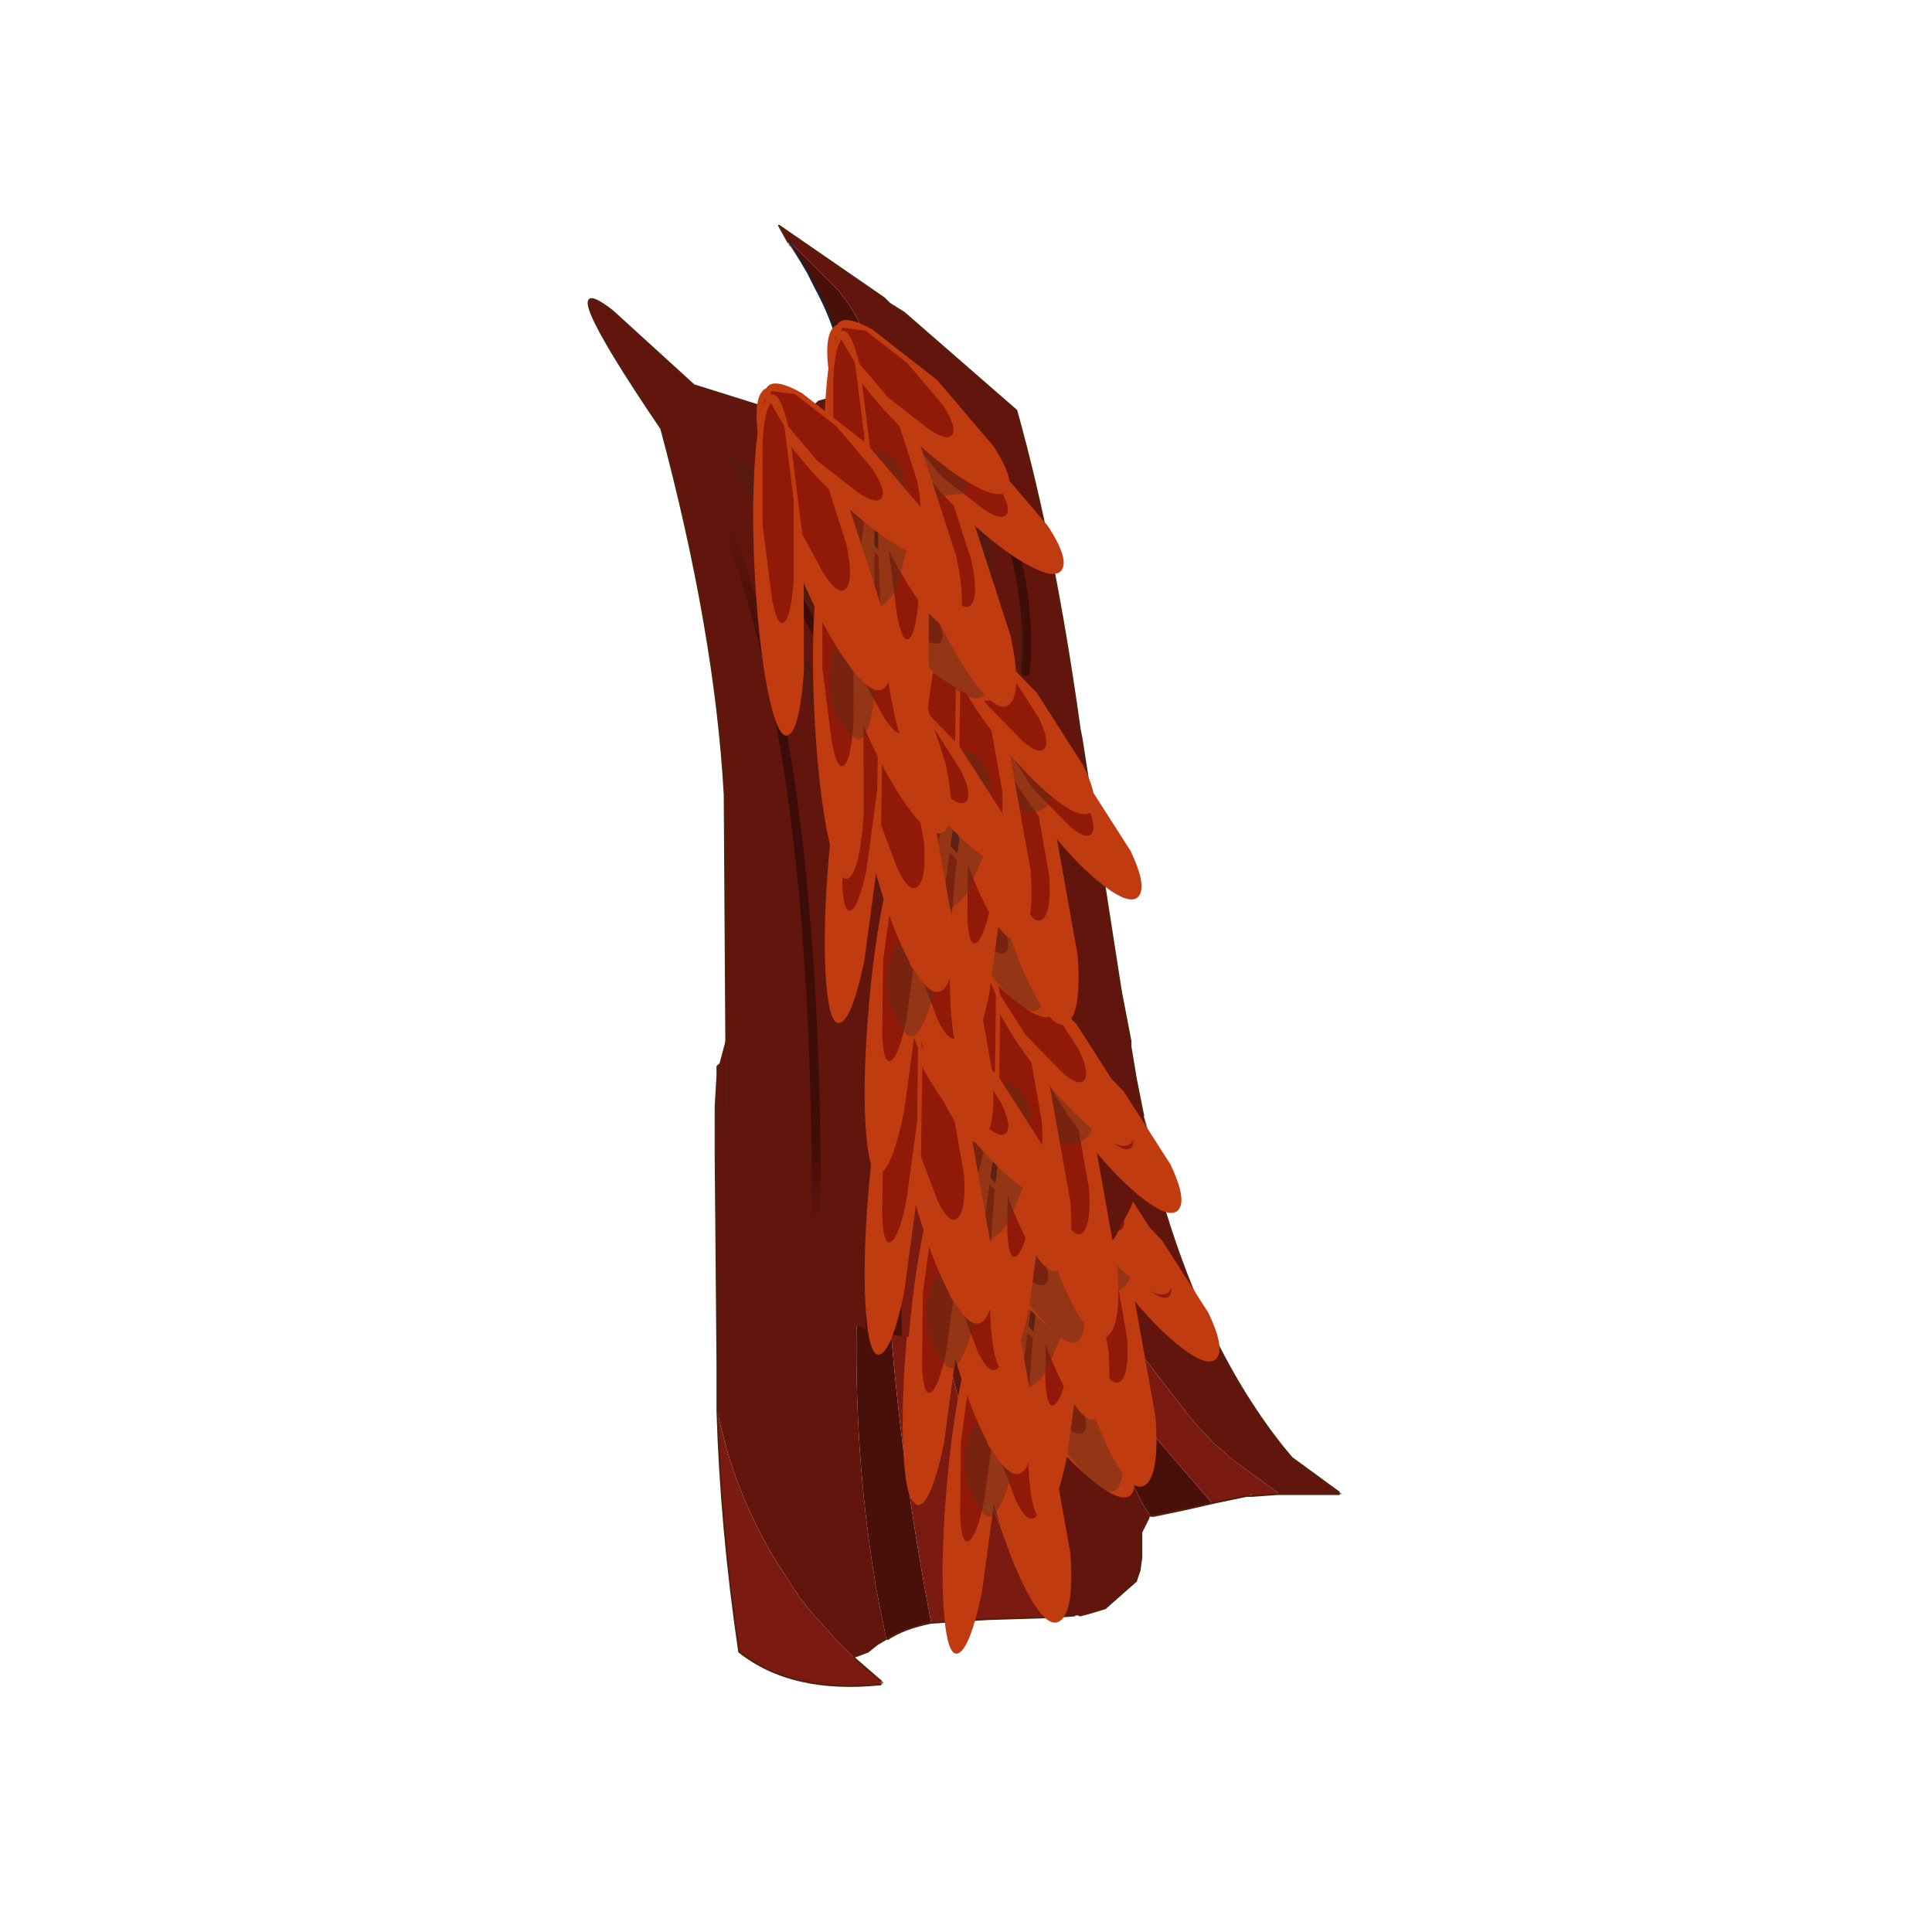 <?xml version="1.0" encoding="UTF-8" standalone="no"?>
<svg xmlns:xlink="http://www.w3.org/1999/xlink" height="440.0px" width="440.0px" xmlns="http://www.w3.org/2000/svg">
  <g transform="matrix(10.0, 0.0, 0.0, 10.0, 0.0, 0.0)">
    <use height="44.0" transform="matrix(0.909, 0.0, 0.0, 0.909, 2.0, 2.0)" width="44.0" xlink:href="#sprite0"/>
  </g>
  <defs>
    <g id="sprite0" transform="matrix(1.0, 0.0, 0.0, 1.0, 0.0, 0.0)">
      <use height="44.0" transform="matrix(1.0, 0.0, 0.0, 1.0, 0.0, 0.0)" width="44.0" xlink:href="#shape0"/>
      <use height="40.3" transform="matrix(0.908, 0.0, 0.0, 0.908, 12.55, 3.454)" width="20.8" xlink:href="#sprite1"/>
    </g>
    <g id="shape0" transform="matrix(1.0, 0.0, 0.0, 1.0, 0.0, 0.0)">
      <path d="M44.0 44.0 L0.0 44.0 0.0 0.0 44.0 0.0 44.0 44.0" fill="#43adca" fill-opacity="0.0" fill-rule="evenodd" stroke="none"/>
    </g>
    <g id="sprite1" transform="matrix(1.0, 0.0, 0.0, 1.0, 0.0, -0.5)">
      <use height="21.4" transform="matrix(1.0, 0.0, 0.0, 1.0, 3.5, 19.4)" width="17.3" xlink:href="#sprite2"/>
      <use height="35.7" transform="matrix(1.0, 0.0, 0.0, 1.0, 0.0, 0.5)" width="16.8" xlink:href="#sprite3"/>
    </g>
    <g id="sprite2" transform="matrix(1.0, 0.0, 0.0, 1.0, 5.85, 1.75)">
      <use height="21.4" transform="matrix(1.0, 0.0, 0.0, 1.0, -5.85, -1.75)" width="17.3" xlink:href="#shape1"/>
      <use height="9.9" transform="matrix(0.768, -0.762, -0.231, -0.861, 2.894, 18.61)" width="2.1" xlink:href="#shape2"/>
      <use height="9.9" transform="matrix(0.483, -0.647, -0.409, -0.519, 5.126, 15.021)" width="2.1" xlink:href="#shape2"/>
      <use height="9.9" transform="matrix(0.698, -0.424, 0.072, -0.944, 0.142, 19.172)" width="2.1" xlink:href="#shape2"/>
      <use height="3.65" transform="matrix(1.0, 0.0, 0.0, 1.0, 1.0, 11.3)" width="4.4" xlink:href="#shape3"/>
      <use height="9.9" transform="matrix(0.768, -0.762, -0.231, -0.861, 5.245, 14.86)" width="2.1" xlink:href="#shape2"/>
      <use height="9.9" transform="matrix(0.483, -0.647, -0.409, -0.519, 7.476, 11.271)" width="2.1" xlink:href="#shape2"/>
      <use height="9.9" transform="matrix(0.698, -0.424, 0.072, -0.944, 2.492, 15.422)" width="2.1" xlink:href="#shape2"/>
      <use height="3.7" transform="matrix(1.0, 0.0, 0.0, 1.0, 2.35, 5.1)" width="3.3" xlink:href="#shape4"/>
      <use height="9.9" transform="matrix(0.768, -0.762, -0.231, -0.861, 3.945, 13.01)" width="2.1" xlink:href="#shape2"/>
      <use height="9.9" transform="matrix(0.483, -0.647, -0.409, -0.519, 6.176, 9.421)" width="2.1" xlink:href="#shape2"/>
      <use height="9.9" transform="matrix(0.698, -0.424, 0.072, -0.944, 1.192, 13.572)" width="2.1" xlink:href="#shape2"/>
      <use height="4.35" transform="matrix(1.0, 0.0, 0.0, 1.0, 1.7, 7.1)" width="2.25" xlink:href="#shape5"/>
      <use height="9.9" transform="matrix(0.768, -0.762, -0.231, -0.861, 1.794, 14.46)" width="2.1" xlink:href="#shape2"/>
      <use height="9.9" transform="matrix(0.483, -0.647, -0.409, -0.519, 4.026, 10.871)" width="2.1" xlink:href="#shape2"/>
      <use height="9.9" transform="matrix(0.698, -0.424, 0.072, -0.944, -0.958, 15.022)" width="2.1" xlink:href="#shape2"/>
    </g>
    <g id="shape1" transform="matrix(1.0, 0.0, 0.0, 1.0, 5.85, 1.75)">
      <path d="M11.35 14.35 L11.35 14.3 11.45 14.35 11.35 14.35 M8.8 14.4 L8.95 14.35 8.95 14.4 8.8 14.4" fill="#555ba0" fill-rule="evenodd" stroke="none"/>
      <path d="M2.6 16.55 L2.65 16.55 2.6 16.6 2.6 16.55" fill="#596a61" fill-rule="evenodd" stroke="none"/>
      <path d="M7.2 14.75 L6.25 14.95 6.15 14.95 7.2 14.75" fill="#856e35" fill-rule="evenodd" stroke="none"/>
      <path d="M4.1 6.55 L4.1 6.5 4.1 6.3 4.15 6.5 4.15 6.55 4.1 6.55 M9.65 14.3 L9.7 14.35 9.65 14.35 9.65 14.3" fill="#4a5f18" fill-rule="evenodd" stroke="none"/>
      <path d="M-1.15 18.35 L-1.15 18.3 -1.1 18.35 -1.15 18.35" fill="#384913" fill-rule="evenodd" stroke="none"/>
      <path d="M-5.75 2.5 L-5.55 1.75 -5.3 1.25 -5.1 0.95 -4.8 0.55 -4.4 0.1 -4.2 -0.1 -4.15 -0.1 -4.15 -0.15 -4.05 -0.2 -3.65 -0.55 -2.45 -1.25 -1.8 -1.5 -1.75 -1.55 -1.65 -1.55 -1.1 -1.65 -0.75 -1.7 -0.1 -1.75 0.05 -1.75 0.7 -1.7 0.8 -1.7 0.85 -1.7 1.1 -1.6 1.1 -1.55 1.05 -1.5 1.15 -0.75 1.15 -0.55 1.3 0.95 1.5 2.55 1.55 2.8 1.6 2.8 1.6 2.55 1.4 0.95 1.2 -0.55 1.2 -0.75 1.1 -1.5 1.1 -1.55 1.15 -1.6 1.3 -1.6 1.8 -1.45 1.95 -1.4 2.45 -1.2 2.7 -1.05 3.0 -0.85 3.05 -0.55 3.4 0.85 3.2 0.95 3.4 0.95 3.6 1.65 3.4 2.3 3.3 2.55 3.25 2.7 3.2 2.8 3.9 2.8 3.85 2.55 3.65 1.4 3.65 1.25 3.6 0.95 3.55 0.75 3.25 -0.55 3.25 -0.7 3.45 -0.55 3.95 -0.15 3.95 -0.05 4.05 -0.1 4.3 0.15 4.7 0.65 4.9 0.95 5.5 2.3 5.55 2.55 5.6 2.8 5.7 3.3 5.7 3.35 5.8 3.65 6.0 4.5 Q7.25 9.85 9.8 13.05 L10.05 13.35 11.35 14.3 11.35 14.35 9.7 14.35 9.65 14.3 8.35 13.35 8.3 13.3 8.25 13.25 7.9 12.95 7.3 12.3 5.75 10.3 4.7 8.15 4.4 7.4 4.35 7.2 4.15 6.55 4.15 6.5 4.1 6.3 4.1 6.5 4.1 6.55 4.1 7.1 4.1 7.4 4.1 7.75 4.1 8.1 Q4.3 11.1 5.45 13.6 L5.45 13.65 5.95 14.65 6.15 14.95 6.1 15.0 5.9 15.4 5.9 15.85 5.9 16.1 5.85 16.45 5.75 16.75 4.9 17.5 4.4 17.65 4.2 17.7 4.05 17.7 3.35 17.75 3.25 17.75 2.6 16.6 2.65 16.55 2.6 16.55 2.55 16.5 Q1.25 13.75 0.3 9.45 L0.15 8.75 0.05 8.05 -0.45 5.1 -0.6 3.95 -0.65 3.65 -0.75 2.8 -0.75 2.55 -0.95 0.95 -0.95 0.9 -0.95 0.7 -1.0 0.9 -1.0 0.95 -1.05 1.1 -1.35 2.55 -1.35 2.8 -1.4 2.9 -1.5 3.65 -1.55 4.15 -1.9 7.75 -1.95 8.35 -1.95 9.2 Q-2.05 13.15 -1.45 16.75 L-1.45 16.8 -1.15 18.3 -1.15 18.35 -1.4 18.5 -1.65 18.7 -2.05 18.85 -2.45 18.45 -3.3 17.5 -3.4 17.35 -3.5 17.25 -4.15 16.25 Q-5.35 14.3 -5.8 12.05 L-5.8 10.75 -5.85 5.0 -5.85 4.0 -5.85 3.85 -5.85 3.65 -5.8 2.8 -5.8 2.65 -5.8 2.55 -5.75 2.5" fill="#62150d" fill-rule="evenodd" stroke="none"/>
      <path d="M-1.15 18.3 L-1.45 16.8 -1.45 16.75 Q-2.05 13.15 -1.95 9.2 L-1.95 8.35 -1.9 7.75 -1.55 4.15 -1.5 3.65 -1.4 2.9 -1.35 2.8 -1.35 2.55 -1.05 1.1 Q-1.65 8.8 0.1 17.9 -0.65 18.05 -1.1 18.35 L-1.15 18.3 M6.15 14.95 L5.95 14.65 5.45 13.65 5.45 13.6 Q4.3 11.1 4.1 8.1 5.0 10.8 6.2 12.6 L6.3 12.8 7.85 14.6 7.2 14.75 6.15 14.95" fill="#490f09" fill-rule="evenodd" stroke="none"/>
      <path d="M-5.8 12.05 Q-5.35 14.3 -4.15 16.25 L-3.5 17.25 -3.4 17.35 -3.3 17.5 -2.45 18.45 -2.05 18.85 -1.3 19.5 -1.25 19.55 -1.3 19.6 Q-3.75 19.85 -5.2 18.7 -5.7 15.3 -5.8 12.05 M-1.05 1.1 L-1.0 0.95 -0.95 0.95 -0.75 2.55 -0.75 2.8 -0.65 3.65 -0.6 3.95 -0.45 5.1 0.05 8.05 0.15 8.75 0.3 9.45 Q1.25 13.75 2.55 16.5 L2.6 16.55 2.6 16.6 3.25 17.75 1.65 17.8 0.1 17.9 Q-1.65 8.8 -1.05 1.1 M4.1 8.1 L4.1 7.75 4.1 7.4 4.1 7.1 4.1 6.55 4.15 6.55 4.35 7.2 4.4 7.4 4.7 8.15 5.75 10.3 7.3 12.3 7.9 12.95 8.25 13.25 8.3 13.3 8.35 13.35 9.65 14.3 9.65 14.35 8.95 14.4 8.95 14.35 8.8 14.4 7.85 14.6 6.3 12.8 6.2 12.6 Q5.0 10.8 4.1 8.1" fill="#7a1a10" fill-rule="evenodd" stroke="none"/>
      <path d="M-1.15 18.35 L-1.1 18.35" fill="none" stroke="#000000" stroke-linecap="round" stroke-linejoin="round" stroke-opacity="0.302" stroke-width="0.05"/>
      <path d="M-1.3 19.6 L-1.25 19.55 -1.3 19.5" fill="none" stroke="#7b6b53" stroke-linecap="round" stroke-linejoin="round" stroke-width="0.05"/>
      <path d="M-5.75 2.5 L-5.8 2.55 -5.8 2.65 -5.8 2.8 -5.85 3.65 -5.85 3.85 -5.85 4.0 -5.85 5.0 -5.8 10.75 -5.8 12.05 Q-5.7 15.3 -5.2 18.7 -3.75 19.85 -1.3 19.6 M-2.05 18.85 L-1.65 18.7 -1.4 18.5 -1.15 18.35 M3.25 17.75 L3.35 17.75 4.05 17.7 M4.2 17.7 L4.4 17.65 4.9 17.5 5.75 16.75 M5.85 16.45 L5.9 16.1 5.9 15.85 5.9 15.4 6.1 15.0 M9.7 14.35 L11.35 14.35 M11.35 14.3 L10.05 13.35 9.8 13.05 Q7.25 9.85 6.0 4.5 L5.8 3.65 5.7 3.35 5.7 3.3 M7.85 14.6 L8.8 14.4 8.95 14.4 9.65 14.35 9.7 14.35 M7.85 14.6 L7.2 14.75 6.25 14.95 6.15 14.95 M0.1 17.9 L1.65 17.8 3.25 17.75 M-1.3 19.5 L-2.05 18.85 M-1.1 18.35 Q-0.65 18.05 0.1 17.9" fill="none" stroke="#52200c" stroke-linecap="round" stroke-linejoin="round" stroke-width="0.05"/>
      <path d="M5.75 16.75 L5.85 16.45" fill="none" stroke="#4b1d0a" stroke-linecap="round" stroke-linejoin="round" stroke-width="0.05"/>
    </g>
    <g id="shape2" transform="matrix(1.0, 0.0, 0.0, 1.0, 0.0, 4.95)">
      <path d="M1.05 -4.95 Q1.5 -4.95 1.8 -3.5 L2.1 0.0 1.8 3.5 Q1.5 4.95 1.05 4.95 0.6 4.95 0.3 3.5 0.0 2.05 0.0 0.0 0.0 -2.05 0.3 -3.5 0.6 -4.95 1.05 -4.95" fill="#c13b10" fill-rule="evenodd" stroke="none"/>
      <path d="M1.6 -0.75 L1.8 1.5 1.6 3.75 1.1 4.7 Q0.8 4.65 0.65 3.75 L0.45 1.5 0.65 -0.75 Q0.8 -1.7 1.1 -1.7 1.4 -1.7 1.6 -0.75" fill="#901907" fill-rule="evenodd" stroke="none"/>
    </g>
    <g id="shape3" transform="matrix(1.0, 0.0, 0.0, 1.0, -1.0, -11.3)">
      <path d="M5.35 13.95 Q5.15 14.8 4.0 13.4 2.75 11.95 2.35 13.7 1.85 15.5 1.45 14.75 0.9 13.95 1.05 13.1 1.25 12.15 2.05 11.65 L3.7 11.35 Q4.55 11.5 5.1 12.3 5.55 13.05 5.35 13.95" fill="#59301e" fill-opacity="0.431" fill-rule="evenodd" stroke="none"/>
    </g>
    <g id="shape4" transform="matrix(1.0, 0.0, 0.0, 1.0, -2.35, -5.1)">
      <path d="M4.4 8.65 L3.15 7.65 Q2.6 6.95 2.4 6.25 2.2 5.55 2.6 5.25 2.95 4.95 3.6 5.25 L4.8 6.25 5.6 7.65 Q5.75 8.35 5.4 8.65 5.0 8.95 4.4 8.65" fill="#59301e" fill-opacity="0.431" fill-rule="evenodd" stroke="none"/>
    </g>
    <g id="shape5" transform="matrix(1.0, 0.0, 0.0, 1.0, -1.7, -7.1)">
      <path d="M1.75 10.65 Q1.6 9.95 1.8 9.05 1.95 8.15 2.4 7.55 2.8 7.05 3.25 7.1 3.7 7.2 3.9 7.9 L3.9 9.5 3.25 11.0 Q2.85 11.55 2.4 11.45 1.95 11.4 1.75 10.65" fill="#59301e" fill-opacity="0.431" fill-rule="evenodd" stroke="none"/>
    </g>
    <g id="sprite3" transform="matrix(1.0, 0.0, 0.0, 1.0, 3.05, 2.05)">
      <use height="31.0" transform="matrix(1.0, 0.0, 0.0, 1.0, -3.05, -2.05)" width="15.4" xlink:href="#shape6"/>
      <use height="9.9" transform="matrix(0.768, -0.762, -0.231, -0.861, 8.145, 33.11)" width="2.1" xlink:href="#shape2"/>
      <use height="9.9" transform="matrix(0.483, -0.647, -0.409, -0.519, 10.376, 29.521)" width="2.1" xlink:href="#shape2"/>
      <use height="9.9" transform="matrix(0.698, -0.424, 0.072, -0.944, 5.392, 33.672)" width="2.1" xlink:href="#shape2"/>
      <use height="3.65" transform="matrix(1.0, 0.0, 0.0, 1.0, 6.25, 25.8)" width="4.4" xlink:href="#shape7"/>
      <use height="9.9" transform="matrix(0.768, -0.762, -0.231, -0.861, 10.495, 29.36)" width="2.1" xlink:href="#shape2"/>
      <use height="9.9" transform="matrix(0.483, -0.647, -0.409, -0.519, 12.726, 25.771)" width="2.1" xlink:href="#shape2"/>
      <use height="9.9" transform="matrix(0.698, -0.424, 0.072, -0.944, 7.742, 29.922)" width="2.1" xlink:href="#shape2"/>
      <use height="3.7" transform="matrix(1.0, 0.0, 0.0, 1.0, 7.6, 19.6)" width="3.3" xlink:href="#shape8"/>
      <use height="9.9" transform="matrix(0.768, -0.762, -0.231, -0.861, 9.194, 27.51)" width="2.1" xlink:href="#shape2"/>
      <use height="9.9" transform="matrix(0.483, -0.647, -0.409, -0.519, 11.426, 23.921)" width="2.1" xlink:href="#shape2"/>
      <use height="9.9" transform="matrix(0.698, -0.424, 0.072, -0.944, 6.442, 28.072)" width="2.1" xlink:href="#shape2"/>
      <use height="4.35" transform="matrix(1.0, 0.0, 0.0, 1.0, 6.95, 21.6)" width="2.25" xlink:href="#shape9"/>
      <use height="9.9" transform="matrix(0.768, -0.762, -0.231, -0.861, 7.045, 28.96)" width="2.1" xlink:href="#shape2"/>
      <use height="9.9" transform="matrix(0.483, -0.647, -0.409, -0.519, 9.276, 25.371)" width="2.1" xlink:href="#shape2"/>
      <use height="9.9" transform="matrix(0.698, -0.424, 0.072, -0.944, 4.292, 29.522)" width="2.1" xlink:href="#shape2"/>
      <use height="9.9" transform="matrix(0.768, -0.762, -0.231, -0.861, 7.045, 23.96)" width="2.1" xlink:href="#shape2"/>
      <use height="9.9" transform="matrix(0.483, -0.647, -0.409, -0.519, 9.276, 20.371)" width="2.1" xlink:href="#shape2"/>
      <use height="9.9" transform="matrix(0.698, -0.424, 0.072, -0.944, 4.292, 24.522)" width="2.1" xlink:href="#shape2"/>
      <use height="3.65" transform="matrix(1.0, 0.0, 0.0, 1.0, 5.15, 16.65)" width="4.4" xlink:href="#shape10"/>
      <use height="9.9" transform="matrix(0.768, -0.762, -0.231, -0.861, 9.395, 20.71)" width="2.1" xlink:href="#shape2"/>
      <use height="9.9" transform="matrix(0.483, -0.647, -0.409, -0.519, 11.626, 17.121)" width="2.1" xlink:href="#shape2"/>
      <use height="9.9" transform="matrix(0.698, -0.424, 0.072, -0.944, 6.642, 21.272)" width="2.1" xlink:href="#shape2"/>
      <use height="3.7" transform="matrix(1.0, 0.0, 0.0, 1.0, 6.5, 10.45)" width="3.3" xlink:href="#shape11"/>
      <use height="9.9" transform="matrix(0.768, -0.762, -0.231, -0.861, 8.095, 18.36)" width="2.1" xlink:href="#shape2"/>
      <use height="9.9" transform="matrix(0.483, -0.647, -0.409, -0.519, 10.326, 14.771)" width="2.1" xlink:href="#shape2"/>
      <use height="9.9" transform="matrix(0.698, -0.424, 0.072, -0.944, 5.342, 18.922)" width="2.1" xlink:href="#shape2"/>
      <use height="4.35" transform="matrix(1.0, 0.0, 0.0, 1.0, 5.85, 12.45)" width="2.25" xlink:href="#shape12"/>
      <use height="9.9" transform="matrix(0.768, -0.762, -0.231, -0.861, 5.944, 19.81)" width="2.1" xlink:href="#shape2"/>
      <use height="9.9" transform="matrix(0.483, -0.647, -0.409, -0.519, 8.176, 16.221)" width="2.1" xlink:href="#shape2"/>
      <use height="9.9" transform="matrix(0.698, -0.424, 0.072, -0.944, 3.192, 20.372)" width="2.1" xlink:href="#shape2"/>
      <use height="9.9" transform="matrix(0.657, -0.859, -0.346, -0.821, 6.112, 15.513)" width="2.1" xlink:href="#shape2"/>
      <use height="9.9" transform="matrix(0.39, -0.707, -0.476, -0.459, 7.806, 11.671)" width="2.1" xlink:href="#shape2"/>
      <use height="9.9" transform="matrix(0.634, -0.515, -0.057, -0.944, 3.48, 16.475)" width="2.1" xlink:href="#shape2"/>
      <use height="3.8" transform="matrix(1.0, 0.0, 0.0, 1.0, 3.6, 8.3)" width="4.35" xlink:href="#shape13"/>
      <use height="9.9" transform="matrix(0.657, -0.859, -0.346, -0.821, 7.912, 12.013)" width="2.1" xlink:href="#shape2"/>
      <use height="9.9" transform="matrix(0.39, -0.707, -0.476, -0.459, 9.605, 8.171)" width="2.1" xlink:href="#shape2"/>
      <use height="9.9" transform="matrix(0.634, -0.515, -0.057, -0.944, 5.28, 12.975)" width="2.1" xlink:href="#shape2"/>
      <use height="3.4" transform="matrix(1.0, 0.0, 0.0, 1.0, 3.85, 2.15)" width="3.6" xlink:href="#shape14"/>
      <use height="9.9" transform="matrix(0.657, -0.859, -0.346, -0.821, 6.412, 9.813)" width="2.1" xlink:href="#shape2"/>
      <use height="9.9" transform="matrix(0.39, -0.707, -0.476, -0.459, 8.105, 5.971)" width="2.1" xlink:href="#shape2"/>
      <use height="9.9" transform="matrix(0.634, -0.515, -0.057, -0.944, 3.78, 10.775)" width="2.1" xlink:href="#shape2"/>
      <use height="4.4" transform="matrix(1.0, 0.0, 0.0, 1.0, 3.7, 4.15)" width="2.15" xlink:href="#shape15"/>
      <use height="9.9" transform="matrix(0.657, -0.859, -0.346, -0.821, 4.462, 11.563)" width="2.1" xlink:href="#shape2"/>
      <use height="9.9" transform="matrix(0.39, -0.707, -0.476, -0.459, 6.155, 7.721)" width="2.1" xlink:href="#shape2"/>
      <use height="9.9" transform="matrix(0.634, -0.515, -0.057, -0.944, 1.83, 12.525)" width="2.1" xlink:href="#shape2"/>
    </g>
    <g id="shape6" transform="matrix(1.0, 0.0, 0.0, 1.0, 3.05, 2.05)">
      <path d="M2.5 -1.5 L2.45 -1.6 2.5 -1.6 3.0 -0.75 2.5 -1.5" fill="#c84524" fill-rule="evenodd" stroke="none"/>
      <path d="M12.35 22.85 L12.3 22.85 12.35 22.85" fill="#d9d2c4" fill-rule="evenodd" stroke="none"/>
      <path d="M4.8 25.2 L4.75 26.1 4.7 26.15 4.8 25.2" fill="#ac9d7d" fill-rule="evenodd" stroke="none"/>
      <path d="M2.5 -1.6 L2.45 -1.6 2.2 -2.05 5.1 -0.05 5.25 0.1 5.65 0.35 8.75 3.05 Q9.8 6.8 10.5 11.85 L10.55 12.1 11.6 18.85 11.65 19.15 11.9 20.45 11.9 20.6 12.05 21.5 12.1 21.75 12.25 22.5 12.35 22.85 12.3 22.85 12.3 23.05 12.15 24.4 11.9 25.05 11.85 25.15 11.45 25.9 10.45 26.8 9.4 27.35 9.1 27.5 Q8.25 27.95 8.05 28.15 L7.6 28.35 6.85 28.65 6.7 27.95 6.6 27.25 6.1 24.3 6.05 24.25 5.95 23.15 5.9 22.85 5.8 21.75 5.6 19.9 5.4 20.8 5.2 21.75 5.15 22.1 5.05 22.85 5.0 23.35 4.8 25.2 4.7 26.15 4.65 26.95 4.6 27.55 4.6 28.4 4.2 28.25 2.75 27.35 2.35 27.0 2.3 26.95 2.05 26.75 1.65 26.25 Q0.95 25.3 0.7 24.2 L0.7 22.85 0.75 21.85 0.75 21.75 0.75 21.45 0.7 13.65 Q0.45 9.15 -1.05 3.55 -4.2 -1.1 -2.4 0.3 L-0.15 2.35 2.4 3.15 2.8 3.25 3.3 2.8 3.85 2.65 3.9 2.55 3.9 2.75 4.1 2.55 4.65 1.65 Q4.7 0.9 4.0 -0.05 L3.85 -0.25 2.5 -1.6" fill="#62150d" fill-rule="evenodd" stroke="none"/>
      <path d="M3.0 -0.75 L2.5 -1.6 3.85 -0.25 4.0 -0.05 Q4.7 0.9 4.65 1.65 L4.1 2.55 3.9 2.75 3.9 2.55 Q4.1 1.3 3.2 -0.35 L3.05 -0.65 3.0 -0.75 M5.6 28.6 L4.6 28.4 4.6 27.55 4.65 26.95 4.7 26.15 4.75 26.1 4.8 25.2 5.0 23.35 5.05 22.85 5.15 22.1 5.2 21.75 5.4 20.8 5.6 28.6" fill="#490f09" fill-rule="evenodd" stroke="none"/>
      <path d="M6.85 28.65 L6.45 28.65 6.3 28.65 5.6 28.6 5.4 20.8 5.6 19.9 5.8 21.75 5.9 22.85 5.95 23.15 6.05 24.25 6.1 24.3 6.6 27.25 6.7 27.95 6.85 28.65" fill="#7a1a10" fill-rule="evenodd" stroke="none"/>
      <path d="M2.45 -1.6 L2.5 -1.5 M12.25 22.5 L12.35 22.85" fill="none" stroke="#000000" stroke-linecap="round" stroke-linejoin="round" stroke-opacity="0.302" stroke-width="0.05"/>
      <path d="M2.45 -1.6 L2.2 -2.05 5.1 -0.05 5.25 0.1 5.65 0.35 8.75 3.05 Q9.8 6.8 10.5 11.85 L10.55 12.1 11.6 18.85 11.65 19.15 11.9 20.45 11.9 20.6 12.05 21.5 12.1 21.75 12.25 22.5 M0.7 22.85 L0.75 21.85 0.75 21.75 0.75 21.45 0.7 13.65 Q0.45 9.15 -1.05 3.55 -4.2 -1.1 -2.4 0.3 L-0.15 2.35 2.4 3.15 2.8 3.25 3.3 2.8 3.85 2.65 3.9 2.55" fill="none" stroke="#52200c" stroke-linecap="round" stroke-linejoin="round" stroke-width="0.05"/>
      <path d="M3.0 -0.75 L2.5 -1.6 M3.9 2.55 Q4.1 1.3 3.2 -0.35 L3.05 -0.65 3.0 -0.75" fill="none" stroke="#14283b" stroke-linecap="round" stroke-linejoin="round" stroke-width="0.05"/>
      <path d="M3.9 2.75 L3.9 2.55" fill="none" stroke="#2d2100" stroke-linecap="round" stroke-linejoin="round" stroke-opacity="0.502" stroke-width="0.05"/>
      <path d="M-0.15 4.3 Q3.55 11.0 3.2 27.7 L3.2 28.15 3.15 28.4" fill="none" stroke="url(#gradient0)" stroke-linecap="round" stroke-linejoin="round" stroke-width="0.25"/>
      <path d="M3.15 28.4 L3.15 28.85" fill="none" stroke="url(#gradient1)" stroke-linecap="round" stroke-linejoin="round" stroke-width="0.25"/>
      <path d="M8.65 6.75 Q9.15 8.55 9.0 10.25" fill="none" stroke="url(#gradient2)" stroke-linecap="round" stroke-linejoin="round" stroke-width="0.25"/>
      <path d="M1.3 5.5 L6.45 15.3 6.9 15.95" fill="none" stroke="url(#gradient3)" stroke-linecap="round" stroke-linejoin="round" stroke-width="0.25"/>
      <path d="M8.85 9.0 L8.95 8.55 9.0 18.35 Q7.9 26.05 7.35 23.75 6.85 21.5 5.25 17.2 L1.65 7.45 6.8 16.75 Q7.65 18.05 8.15 16.25 8.75 13.1 8.85 9.0 M0.8 4.3 Q6.15 7.65 6.45 4.55 L6.45 2.6 Q8.15 4.25 8.3 10.55 L8.3 10.7 Q7.8 15.3 6.65 15.05 L6.55 15.05 6.5 14.95 6.35 14.75 6.05 14.3 0.9 4.5 0.8 4.3" fill="#3f2616" fill-opacity="0.314" fill-rule="evenodd" stroke="none"/>
    </g>
    <linearGradient gradientTransform="matrix(0.005, 0.012, -0.014, 0.006, 1.55, 17.05)" gradientUnits="userSpaceOnUse" id="gradient0" spreadMethod="pad" x1="-819.2" x2="819.2">
      <stop offset="0.0" stop-color="#000000" stop-opacity="0.0"/>
      <stop offset="0.239" stop-color="#000000" stop-opacity="0.392"/>
      <stop offset="0.788" stop-color="#000000" stop-opacity="0.373"/>
      <stop offset="0.902" stop-color="#000000" stop-opacity="0.0"/>
    </linearGradient>
    <linearGradient gradientTransform="matrix(0.005, 0.012, -0.014, 0.006, 1.5, 16.1)" gradientUnits="userSpaceOnUse" id="gradient1" spreadMethod="pad" x1="-819.2" x2="819.2">
      <stop offset="0.0" stop-color="#000000" stop-opacity="0.0"/>
      <stop offset="0.239" stop-color="#000000" stop-opacity="0.392"/>
      <stop offset="0.788" stop-color="#000000" stop-opacity="0.373"/>
      <stop offset="0.902" stop-color="#000000" stop-opacity="0.0"/>
    </linearGradient>
    <linearGradient gradientTransform="matrix(0.001, -0.009, 0.01, 0.002, 8.5, 10.3)" gradientUnits="userSpaceOnUse" id="gradient2" spreadMethod="pad" x1="-819.2" x2="819.2">
      <stop offset="0.0" stop-color="#000000" stop-opacity="0.0"/>
      <stop offset="0.239" stop-color="#000000" stop-opacity="0.392"/>
      <stop offset="0.788" stop-color="#000000" stop-opacity="0.373"/>
      <stop offset="0.902" stop-color="#000000" stop-opacity="0.0"/>
    </linearGradient>
    <linearGradient gradientTransform="matrix(0.003, 0.0, 0.0, 0.006, 3.95, 10.65)" gradientUnits="userSpaceOnUse" id="gradient3" spreadMethod="pad" x1="-819.2" x2="819.2">
      <stop offset="0.0" stop-color="#000000" stop-opacity="0.0"/>
      <stop offset="0.239" stop-color="#000000" stop-opacity="0.392"/>
      <stop offset="0.788" stop-color="#000000" stop-opacity="0.373"/>
      <stop offset="0.902" stop-color="#000000" stop-opacity="0.0"/>
    </linearGradient>
    <g id="shape7" transform="matrix(1.0, 0.0, 0.0, 1.0, -6.25, -25.8)">
      <path d="M10.6 28.45 Q10.4 29.3 9.25 27.9 8.0 26.45 7.6 28.2 7.1 30.0 6.7 29.25 6.15 28.45 6.3 27.6 6.5 26.65 7.3 26.15 8.0 25.7 8.95 25.85 9.8 26.0 10.35 26.8 10.8 27.55 10.6 28.45" fill="#59301e" fill-opacity="0.431" fill-rule="evenodd" stroke="none"/>
    </g>
    <g id="shape8" transform="matrix(1.0, 0.0, 0.0, 1.0, -7.6, -19.6)">
      <path d="M9.65 23.15 L8.4 22.15 Q7.85 21.45 7.65 20.75 7.45 20.05 7.85 19.75 8.2 19.45 8.85 19.75 L10.05 20.75 10.85 22.15 Q11.0 22.85 10.65 23.15 10.25 23.45 9.65 23.15" fill="#59301e" fill-opacity="0.431" fill-rule="evenodd" stroke="none"/>
    </g>
    <g id="shape9" transform="matrix(1.0, 0.0, 0.0, 1.0, -6.95, -21.6)">
      <path d="M7.0 25.15 Q6.85 24.45 7.05 23.55 7.2 22.65 7.65 22.05 8.05 21.55 8.5 21.6 8.95 21.7 9.15 22.4 L9.15 24.0 8.5 25.5 Q8.1 26.05 7.65 25.95 7.2 25.9 7.0 25.15" fill="#59301e" fill-opacity="0.431" fill-rule="evenodd" stroke="none"/>
    </g>
    <g id="shape10" transform="matrix(1.0, 0.0, 0.0, 1.0, -5.15, -16.65)">
      <path d="M9.5 19.3 Q9.3 20.15 8.15 18.75 6.9 17.3 6.5 19.05 6.0 20.85 5.6 20.1 5.05 19.3 5.2 18.45 5.4 17.5 6.2 17.0 6.9 16.55 7.85 16.7 8.7 16.85 9.25 17.65 9.7 18.4 9.5 19.3" fill="#59301e" fill-opacity="0.431" fill-rule="evenodd" stroke="none"/>
    </g>
    <g id="shape11" transform="matrix(1.0, 0.0, 0.0, 1.0, -6.5, -10.45)">
      <path d="M8.55 14.0 Q7.9 13.7 7.3 13.0 6.75 12.3 6.55 11.6 6.35 10.9 6.75 10.6 7.1 10.3 7.75 10.6 L8.95 11.6 Q9.55 12.3 9.75 13.0 9.9 13.7 9.55 14.0 9.15 14.3 8.55 14.0" fill="#59301e" fill-opacity="0.431" fill-rule="evenodd" stroke="none"/>
    </g>
    <g id="shape12" transform="matrix(1.0, 0.0, 0.0, 1.0, -5.85, -12.45)">
      <path d="M5.9 16.0 Q5.75 15.3 5.95 14.4 6.1 13.5 6.55 12.9 6.95 12.4 7.4 12.45 7.85 12.55 8.05 13.25 L8.05 14.85 7.4 16.35 Q7.0 16.9 6.55 16.8 6.1 16.75 5.9 16.0" fill="#59301e" fill-opacity="0.431" fill-rule="evenodd" stroke="none"/>
    </g>
    <g id="shape13" transform="matrix(1.0, 0.0, 0.0, 1.0, -3.6, -8.3)">
      <path d="M7.95 10.65 Q7.85 11.5 6.45 10.25 5.05 9.0 4.85 10.8 4.65 12.6 4.15 11.95 3.5 11.3 3.6 10.35 3.6 9.45 4.35 8.8 4.95 8.25 5.9 8.3 6.8 8.35 7.45 9.0 7.95 9.75 7.95 10.65" fill="#59301e" fill-opacity="0.431" fill-rule="evenodd" stroke="none"/>
    </g>
    <g id="shape14" transform="matrix(1.0, 0.0, 0.0, 1.0, -3.85, -2.15)">
      <path d="M6.25 5.45 Q5.6 5.3 4.9 4.65 4.25 4.05 3.95 3.35 3.7 2.7 4.0 2.35 L5.0 2.25 Q5.7 2.45 6.35 3.05 L7.3 4.35 Q7.6 5.05 7.25 5.35 L6.25 5.45" fill="#59301e" fill-opacity="0.431" fill-rule="evenodd" stroke="none"/>
    </g>
    <g id="shape15" transform="matrix(1.0, 0.0, 0.0, 1.0, -3.7, -4.15)">
      <path d="M3.9 7.85 Q3.65 7.25 3.7 6.3 3.75 5.4 4.1 4.75 4.45 4.1 4.9 4.15 5.4 4.2 5.65 4.85 L5.85 6.4 5.45 7.95 Q5.1 8.6 4.6 8.55 4.15 8.5 3.9 7.85" fill="#59301e" fill-opacity="0.431" fill-rule="evenodd" stroke="none"/>
    </g>
  </defs>
</svg>
